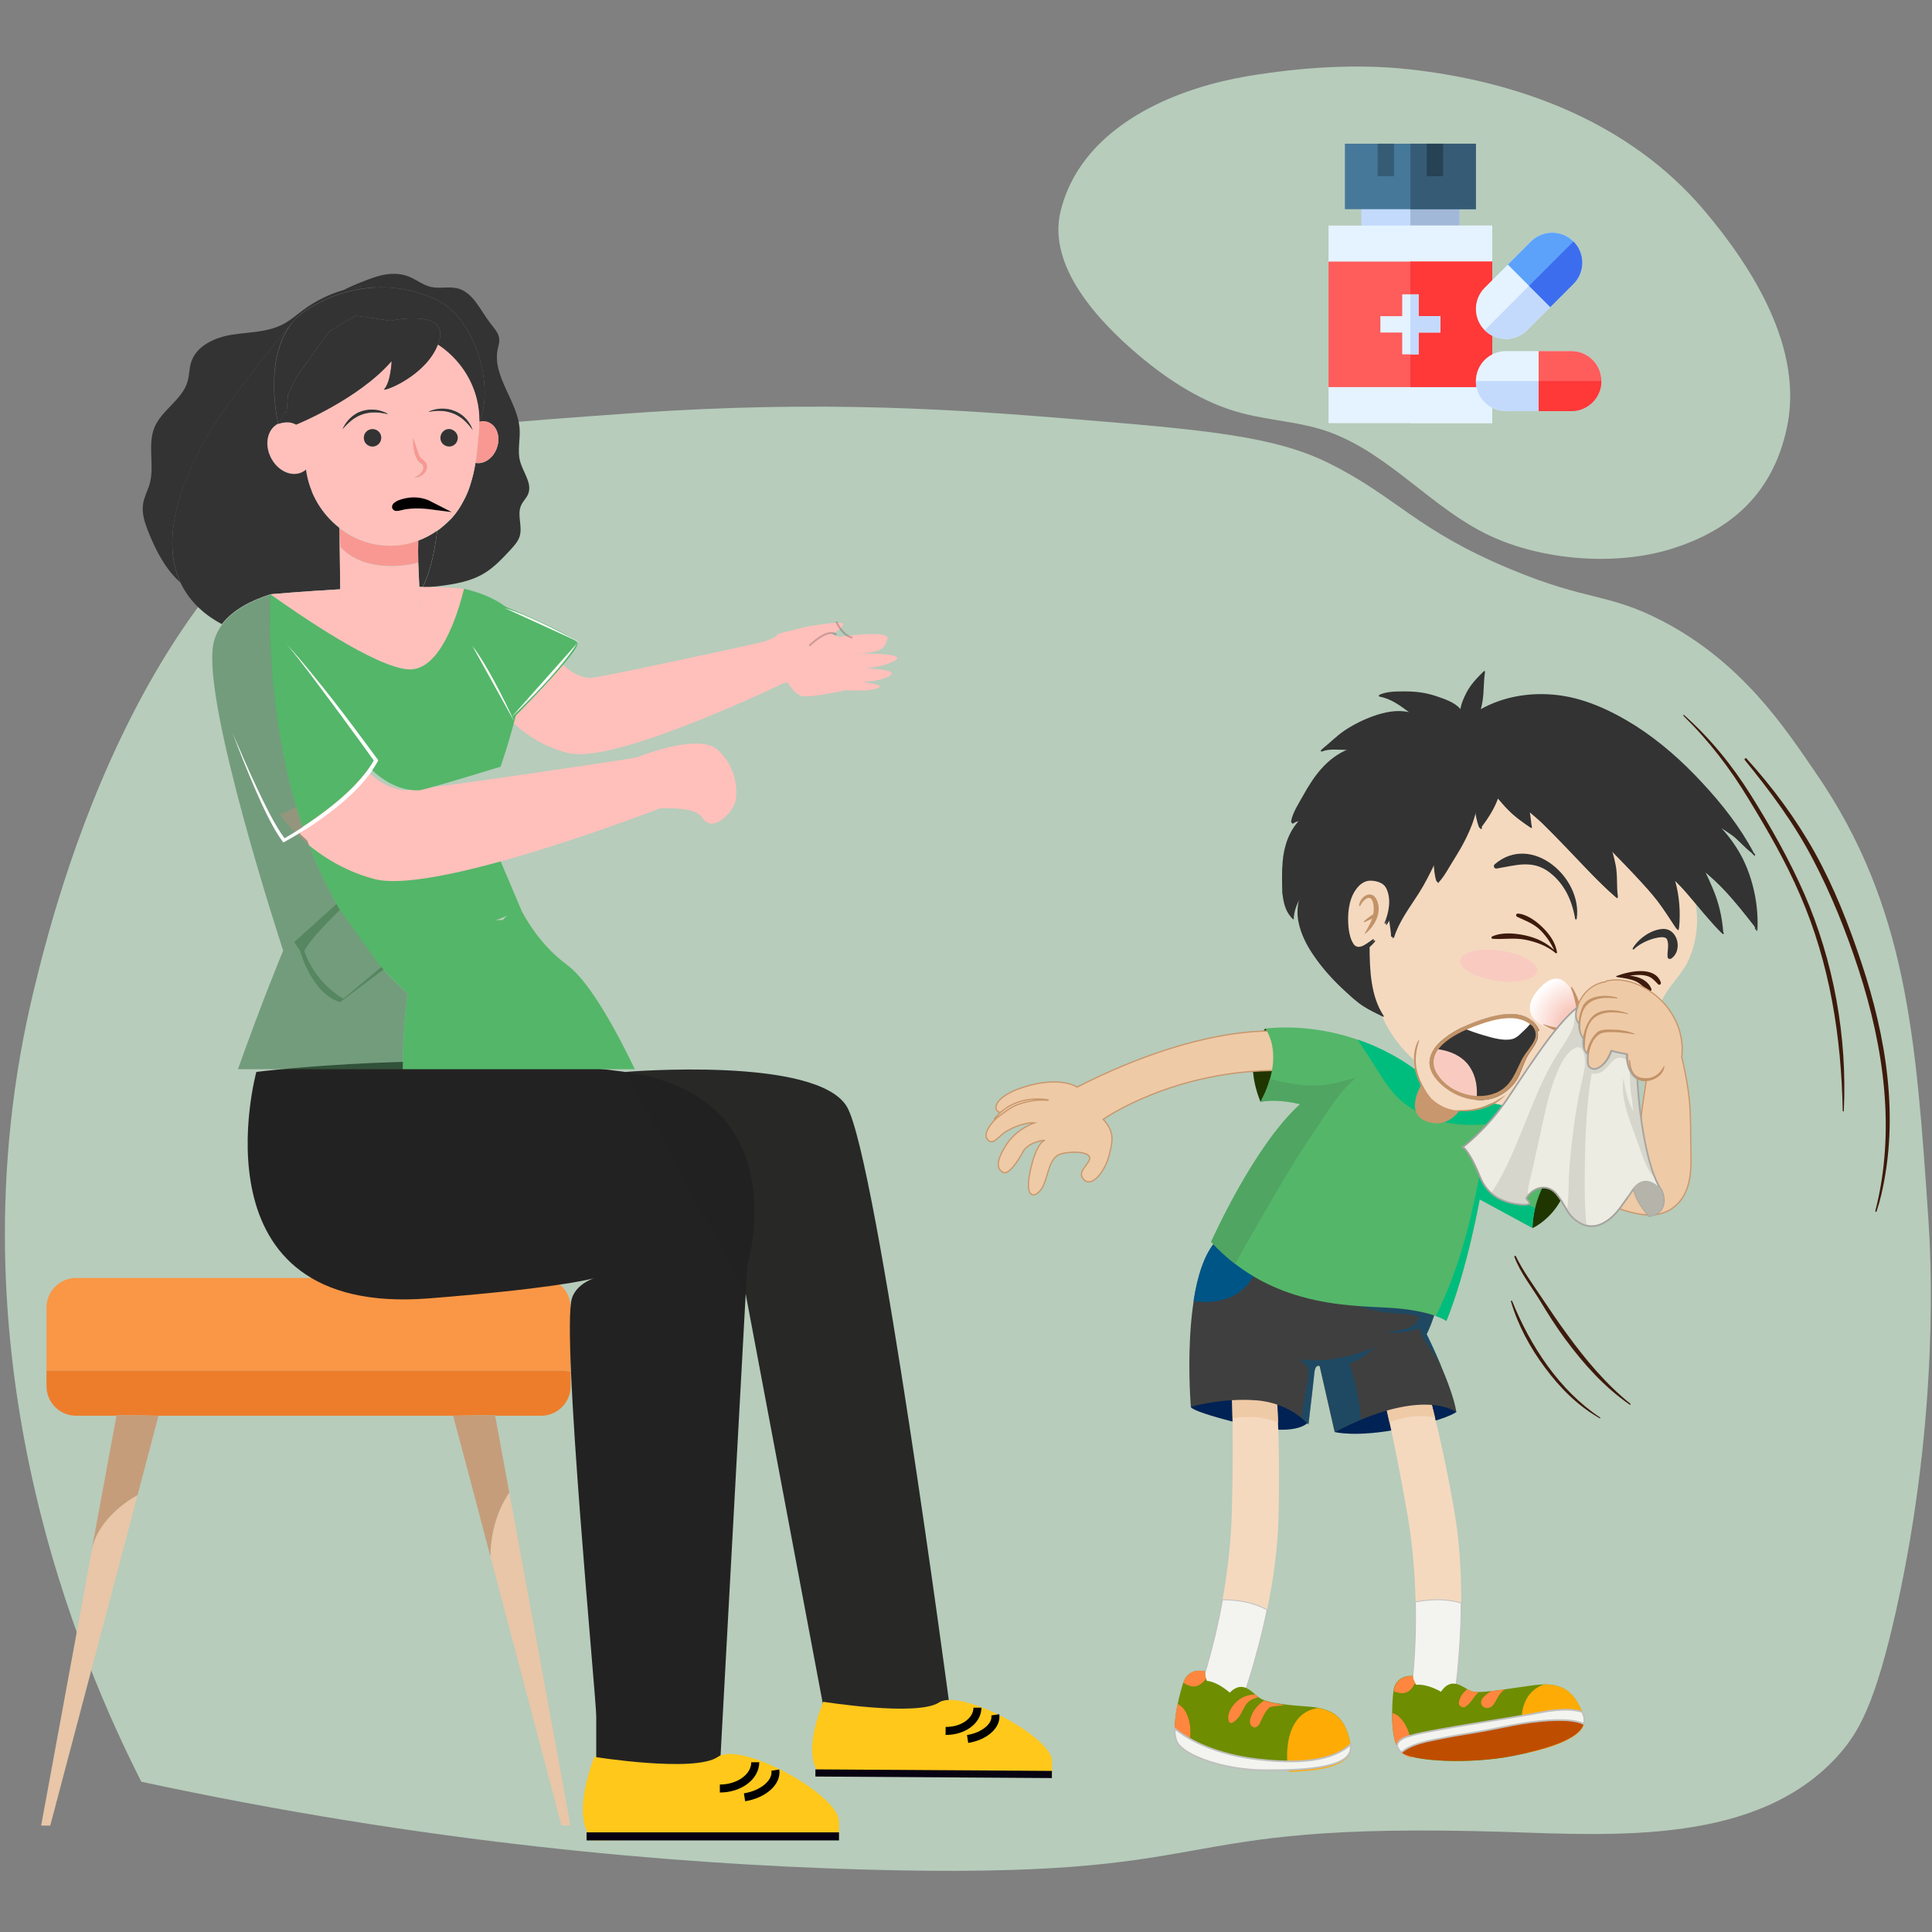 <svg width="242" height="242" viewBox="0 0 242 242" fill="none" xmlns="http://www.w3.org/2000/svg">
<rect x="0" y="0" width="242" height="242" fill="#808080" stroke="none"/>
<path opacity="0.71" d="M17.702 223.178C10.307 208.59 -6.879 169.557 4.28 123.846C6.767 113.65 18.329 66.326 51.761 54.898C56.13 53.397 63.772 52.859 79.098 51.761C103.276 50.036 120.686 51.38 133.996 52.456C150.981 53.845 159.608 54.607 166.487 58.035C174.957 62.248 177.355 66.348 189.119 71.255C198.911 75.356 201.375 74.236 208.165 77.754C218.226 82.975 223.559 91.153 227.435 96.8C238.885 113.426 240.006 129.963 241.552 152.818C241.821 156.762 243.031 176.929 237.519 201.667C234.919 213.296 232.858 216.881 230.483 219.615C220.422 231.155 202.294 229.9 188.222 229.452C143.609 228.085 155.776 235.591 107.556 234.157C84.207 233.463 53.419 230.863 17.702 223.178Z" fill="#CEEBD3"/>
<path d="M70.427 171.686C70.785 171.686 71.144 171.73 71.48 171.842V163.776C71.48 162.678 71.009 161.692 70.247 161.02C69.597 160.437 68.724 160.078 67.782 160.078H10.957H9.523C7.484 160.078 5.826 161.737 5.826 163.776V171.686H70.427Z" fill="#F99746"/>
<path d="M19.853 177.332H56.758L62.001 177.243L62.024 177.332H63.928H67.782C69.822 177.332 71.48 175.674 71.48 173.635V171.842C71.144 171.753 70.785 171.686 70.427 171.686H5.826V173.635C5.826 175.674 7.484 177.332 9.523 177.332H14.587L14.61 177.243L19.853 177.332Z" fill="#ED7D2B"/>
<path d="M17.231 187.281C17.074 187.348 12.302 189.835 11.495 194.227C11.495 194.272 11.473 194.295 11.473 194.339L5.154 228.667H6.296L17.231 187.281Z" fill="#E8C6A7"/>
<path d="M17.231 187.281L19.853 177.332L14.61 177.243L14.587 177.332L11.473 194.227C12.302 189.836 17.074 187.348 17.231 187.281Z" fill="#C69D7B"/>
<path d="M69.799 219.593L65.161 194.339C65.161 194.295 65.138 194.272 65.138 194.227L63.794 186.945C62.83 188.357 61.486 191.001 61.419 194.944L61.822 196.468L67.962 219.705L70.314 228.645H71.457L69.799 219.593Z" fill="#E8C6A7"/>
<path d="M59.402 187.281L61.419 194.944C61.486 191.001 62.83 188.357 63.794 186.945L63.166 183.539L62.024 177.332L62.001 177.243L56.758 177.332L59.402 187.281Z" fill="#C69D7B"/>
<path d="M182.419 176.862C182.419 176.862 181.231 177.87 175.495 178.968C169.759 180.088 167.182 179.371 167.182 179.371C167.182 179.371 169.064 174.957 173.523 174.442C177.982 173.926 181.993 175.696 182.419 176.862Z" fill="#002254"/>
<path d="M149.166 176.189C149.166 176.189 149.726 173.164 156.762 173.68C162.7 174.106 163.686 177.198 163.865 178.139C163.776 178.273 162.342 180.044 155.664 178.385C148.696 176.682 149.166 176.189 149.166 176.189Z" fill="#002254"/>
<path d="M159.653 171.798C159.653 171.798 160.437 178.453 160.146 190.082C159.854 201.711 155.44 213.363 155.44 213.363L150.376 211.279C150.376 211.279 153.961 201.375 154.297 189.455C154.611 178.049 154.185 171.954 154.185 171.954L159.653 171.798Z" fill="#F4D9BF"/>
<path d="M154.387 177.646C154.32 173.904 154.185 171.954 154.185 171.954L159.675 171.775C159.675 171.775 159.944 174.038 160.101 178.206C158.264 177.422 156.336 177.355 154.387 177.646Z" fill="#EFCAA6"/>
<path d="M158.712 201.644C157.322 208.366 155.44 213.363 155.44 213.363L150.376 211.279C150.376 211.279 151.967 206.865 153.132 200.389C155.082 200.389 156.986 200.703 158.712 201.644Z" fill="#F3F4EF" stroke="#BFBFBE" stroke-width="0.105" stroke-miterlimit="10"/>
<path d="M154.029 212.019C154.029 212.019 152.617 210.697 151.183 210.54C151.183 210.54 150.914 210.092 150.936 209.352C150.936 209.352 148.875 208.747 148.203 210.809C147.53 212.893 146.612 216.881 147.553 218.36C148.516 219.839 153.087 221.699 158.622 221.721C164.157 221.744 169.736 221.295 169.176 218.517C168.593 215.738 167.675 214.035 163.91 213.767C160.146 213.498 158.6 213.229 157.726 212.646C156.874 212.086 155.731 210.316 154.029 212.019Z" fill="#6E8D00"/>
<path d="M161.333 218.382C161.647 216.164 162.79 214.237 165.12 213.946C167.899 214.484 168.683 216.075 169.176 218.539C169.669 220.982 166.129 221.811 161.49 221.945C161.176 220.78 161.154 219.57 161.333 218.382Z" fill="#FFAB05"/>
<path d="M148.471 214.349C149.345 215.895 149.211 217.71 148.696 219.368C148.158 219.032 147.777 218.696 147.553 218.36C146.925 217.374 147.127 215.29 147.508 213.408C147.911 213.655 148.225 213.946 148.471 214.349Z" fill="#FF863E"/>
<path d="M158.958 213.923C158.398 214.484 158.151 215.133 157.815 215.828C157.569 216.344 157.076 216.612 156.695 216.097C156.292 215.582 156.941 214.416 157.233 214.036C157.546 213.632 157.927 213.296 158.331 213.005C158.712 213.162 160.101 213.475 160.885 213.565C160.527 213.699 159.249 213.655 158.958 213.923Z" fill="#FF863E"/>
<path d="M155.978 213.655C155.754 214.035 155.575 214.439 155.351 214.82C155.239 215.021 154.185 216.366 153.916 215.582C153.648 214.775 154.208 213.856 154.746 213.296C155.463 212.557 156.292 212.288 157.21 212.243C157.345 212.377 157.479 212.489 157.614 212.579C156.964 212.803 156.426 212.915 155.978 213.655Z" fill="#FF863E"/>
<path d="M151.071 210.293C150.555 210.898 149.973 211.414 149.121 211.19C148.785 211.1 148.494 210.966 148.225 210.786C148.897 208.747 150.936 209.352 150.936 209.352C150.936 209.778 151.004 210.092 151.071 210.293Z" fill="#FF863E"/>
<path d="M157.345 220.354C160.885 220.78 166.375 221.072 169.154 218.517V218.539C169.714 221.318 164.134 221.766 158.6 221.744C153.065 221.721 148.494 219.861 147.53 218.383C147.239 217.934 147.127 217.285 147.127 216.5C149.95 218.808 154.006 219.951 157.345 220.354Z" fill="#F3F4EF" stroke="#BFBFBE" stroke-width="0.21" stroke-miterlimit="10"/>
<path d="M178.049 171.372C178.049 171.372 180.156 177.736 182.15 189.186C184.144 200.636 182.15 212.938 182.15 212.938L176.772 211.907C176.772 211.907 178.318 201.487 176.301 189.746C174.352 178.497 172.739 172.627 172.739 172.627L178.049 171.372Z" fill="#F4D9BF"/>
<path d="M174.038 178.139C173.232 174.486 172.716 172.604 172.716 172.604L178.049 171.349C178.049 171.349 178.766 173.5 179.752 177.556C177.803 177.153 175.898 177.467 174.038 178.139Z" fill="#EFCAA6"/>
<path d="M183.024 200.793C183.001 207.649 182.127 212.915 182.127 212.915L176.75 211.884C176.75 211.884 177.444 207.246 177.287 200.658C179.237 200.3 181.141 200.233 183.024 200.793Z" fill="#F3F4EF" stroke="#BFBFBE" stroke-width="0.105" stroke-miterlimit="10"/>
<path d="M180.492 211.907C180.492 211.907 178.856 210.898 177.399 211.033C177.399 211.033 177.063 210.652 176.929 209.912C176.929 209.912 174.778 209.711 174.531 211.884C174.285 214.058 174.173 218.158 175.405 219.413C176.638 220.668 184.099 221.026 189.522 219.951C194.944 218.875 199.381 217.307 198.283 214.685C197.185 212.064 195.93 210.607 192.188 211.078C188.446 211.571 185.197 212.22 184.234 211.817C183.293 211.414 181.836 209.89 180.492 211.907Z" fill="#6E8D00"/>
<path d="M187.684 212.467C187.46 212.87 187.236 213.386 186.9 213.699C186.116 214.372 185.085 213.543 185.713 212.713C185.937 212.4 186.273 212.176 186.586 211.952C186.654 211.907 186.699 211.884 186.766 211.84C187.281 211.772 187.864 211.705 188.491 211.615C188.177 211.84 187.886 212.131 187.684 212.467Z" fill="#FF863E"/>
<path d="M184.637 212.601C184.435 212.893 184.211 213.206 183.965 213.453C183.786 213.61 183.584 213.811 183.36 213.879C182.822 213.767 182.643 213.498 182.777 213.072C182.934 212.4 183.337 211.952 183.808 211.571C183.965 211.66 184.122 211.75 184.279 211.817C184.48 211.907 184.816 211.952 185.242 211.952C184.996 212.131 184.816 212.355 184.637 212.601Z" fill="#FF863E"/>
<path d="M190.597 216.075C190.463 213.834 191.202 211.728 193.421 210.988C196.244 210.966 197.342 212.377 198.306 214.685C199.291 216.993 195.975 218.495 191.449 219.548C190.911 218.45 190.665 217.285 190.597 216.075Z" fill="#FFAB05"/>
<path d="M175.495 215.29C176.66 216.635 176.906 218.45 176.727 220.175C176.145 219.951 175.696 219.682 175.405 219.413C174.599 218.584 174.374 216.5 174.397 214.551C174.823 214.708 175.204 214.932 175.495 215.29Z" fill="#FF863E"/>
<path d="M177.265 210.809C176.884 211.504 176.414 212.131 175.54 212.086C175.204 212.064 174.89 211.974 174.576 211.862C174.845 209.733 176.951 209.935 176.951 209.935C177.019 210.316 177.153 210.607 177.265 210.809Z" fill="#FF863E"/>
<path d="M191.964 153.827C191.964 153.827 198.194 151.183 196.558 141.749C196.558 141.749 190.53 145.088 191.964 153.827Z" fill="#203600"/>
<path d="M158.51 128.82C158.51 128.82 155.418 131.845 157.883 138.007C157.883 138.007 160.728 136.752 160.684 133.033C160.616 129.336 158.51 128.82 158.51 128.82Z" fill="#203600"/>
<path d="M179.909 163.91C179.909 163.91 179.326 165.905 178.699 167.115C178.699 167.115 182.015 173.859 182.419 176.884C182.419 176.884 178.251 173.568 167.182 179.394L165.299 171.125C165.299 171.125 164.739 170.789 164.627 171.977C164.515 173.187 163.888 178.43 163.888 178.43C163.888 178.43 161.669 175.741 157.39 175.405C153.11 175.069 149.166 176.212 149.166 176.212C149.166 176.212 147.799 160.28 152.415 155.373L179.909 163.91Z" fill="#3F3F3F"/>
<path d="M156.919 159.967C156.18 161.266 154.97 162.252 153.536 162.7C152.236 163.104 150.847 163.193 149.502 162.969C149.973 159.877 150.847 156.986 152.393 155.351L157.905 157.054C157.681 158.084 157.412 159.093 156.919 159.967Z" fill="#005587"/>
<path opacity="0.5" d="M163.507 174.442C163.641 173.545 164.179 171.977 163.664 171.081C163.462 170.722 163.081 170.476 162.7 170.252C165.927 170.7 169.198 169.983 172.223 168.75C171.349 169.602 170.319 170.296 169.198 170.767C169.109 170.812 169.042 170.879 169.086 170.969C169.602 172.38 169.938 173.904 170.184 175.383C170.296 176.033 170.386 176.66 170.431 177.31C170.453 177.444 170.476 177.624 170.498 177.803C169.467 178.229 168.369 178.744 167.204 179.371L165.322 171.103C165.322 171.103 164.762 170.767 164.65 171.955C164.538 173.165 163.91 178.408 163.91 178.408C163.91 178.408 163.597 178.049 163.014 177.579C163.171 176.526 163.35 175.472 163.507 174.442Z" fill="#005587"/>
<path opacity="0.5" d="M180.536 171.125C180.268 170.632 179.976 170.139 179.663 169.669C179.035 168.683 178.139 167.697 177.87 166.532C177.848 166.442 177.736 166.375 177.668 166.42C176.436 166.846 175.069 167.047 173.769 166.89C175.204 166.532 177.175 166.644 177.713 165.098C177.736 165.008 177.668 164.919 177.601 164.896C176.75 164.605 175.876 164.56 174.957 164.515C173.837 164.47 172.784 164.291 171.686 164.022C169.915 163.597 168.19 163.036 166.509 162.364C163.709 161.266 161.109 159.832 159.249 157.502L179.909 163.933C179.909 163.933 179.326 165.927 178.699 167.137C178.721 167.114 179.618 168.929 180.536 171.125Z" fill="#005587"/>
<path d="M161.199 129.246C161.199 129.246 151.519 127.7 134.915 136.17C134.915 136.17 132.854 134.713 128.238 136.17C123.622 137.626 124.563 139.755 125.661 139.262C125.661 139.262 123.017 141.436 123.599 142.556C124.204 143.676 124.966 142.466 125.818 141.861C126.669 141.256 128.462 140.539 129.582 140.651C129.582 140.651 127.274 141.346 125.907 143.609C124.54 145.872 125.056 146.522 125.661 146.858C126.266 147.194 127.364 145.693 128.103 144.326C128.82 142.959 130.882 142.825 130.882 142.825C130.882 142.825 129.851 142.959 129.044 146.679C128.238 150.398 129.806 150.107 130.59 148.696C131.352 147.284 131.352 144.886 132.988 144.505C134.624 144.124 136.842 144.326 136.461 145.267C136.08 146.208 134.87 146.858 135.811 147.799C136.752 148.74 138.388 146.813 138.926 144.707C139.486 142.601 139.486 141.66 138.186 140.203C138.186 140.203 147.037 133.951 160.437 134.086L161.199 129.246Z" fill="#EFCAA6" stroke="#C9976D" stroke-width="0.158" stroke-miterlimit="10"/>
<path d="M124.563 140.136C126.221 138.097 128.731 137.357 131.263 137.761C131.307 137.761 131.307 137.828 131.263 137.828C130.03 137.694 128.753 137.918 127.588 138.321C126.423 138.724 125.616 139.531 124.608 140.181C124.585 140.226 124.54 140.181 124.563 140.136Z" fill="#EFCAA6" stroke="#C9976D" stroke-width="0.158" stroke-miterlimit="10"/>
<path d="M197.79 143.318C197.79 143.318 192.144 147.015 191.964 153.827L185.354 150.242C185.354 150.242 183.808 158.981 181.186 165.479C181.186 165.479 179.752 164.336 175.069 163.888C170.386 163.44 159.72 164.291 151.721 155.552C151.721 155.552 157.031 143.564 162.857 138.321C162.857 138.321 160.123 137.582 157.883 138.03C157.883 138.03 161.02 132.831 158.51 128.843C158.51 128.843 169.064 127.185 178.565 135.005C178.565 135.005 181.567 138.097 184.973 138.097C188.424 138.074 192.749 139.553 197.79 143.318Z" fill="#54B669"/>
<path d="M186.004 140.831C183.83 141.01 181.612 140.898 179.528 140.136C178.072 139.598 176.615 138.859 175.45 137.828C174.285 136.797 173.411 135.453 172.604 134.153C171.82 132.921 171.013 131.688 170.207 130.456C170.162 130.366 170.095 130.299 170.05 130.209C172.783 131.151 175.741 132.629 178.587 134.982C178.587 134.982 181.59 138.074 184.996 138.074C186.676 138.074 188.581 138.433 190.665 139.24C189.544 140.405 187.483 140.719 186.004 140.831Z" fill="#00BD7E"/>
<path d="M182.508 158.398C183.405 155.732 184.122 153.02 184.704 150.264C185.242 147.71 185.802 145.178 185.959 142.578C186.161 143.609 186.206 144.707 186.183 145.738C186.161 146.612 186.228 147.037 186.923 147.62C188.558 149.009 190.306 150.421 192.278 151.317C192.099 152.102 191.987 152.931 191.942 153.804L185.332 150.219C185.332 150.219 183.786 158.958 181.164 165.456C181.164 165.456 180.805 165.165 179.842 164.829C180.895 162.745 181.769 160.594 182.508 158.398Z" fill="#00BD7E"/>
<path d="M162.857 138.299C162.857 138.299 160.123 137.559 157.883 138.007C157.883 138.007 158.6 136.82 159.07 135.139C159.518 135.251 159.966 135.363 160.437 135.475C162.252 135.856 164.134 136.103 165.994 135.879C167.316 135.722 168.593 135.318 169.871 134.982C168.324 136.237 167.137 137.962 166.039 139.598C164.358 142.108 162.655 144.617 161.109 147.217C159.339 150.197 157.591 153.222 155.866 156.247C155.485 156.942 155.104 157.636 154.723 158.331C153.692 157.524 152.684 156.628 151.698 155.552C151.721 155.53 157.031 143.542 162.857 138.299Z" fill="#50A562"/>
<path d="M183.36 138.231C183.36 138.231 181.814 141.66 178.654 140.45C175.495 139.262 178.565 134.96 178.565 134.96L183.36 138.231Z" fill="#C9976D"/>
<path d="M166.353 116.586C166.935 118.827 168.145 120.597 169.602 122.367C170.61 123.577 171.641 124.787 172.582 126.042C172.604 126.131 172.649 126.199 172.671 126.288C173.613 128.708 175.091 130.994 177.063 132.719C177.265 135.184 178.587 137.626 180.85 138.657C182.844 139.553 185.04 139.083 186.945 138.119C188.827 138.59 190.866 138.747 192.771 138.702C194.877 138.657 197.073 138.478 199.112 137.94C200.86 137.492 202.563 136.752 203.907 135.52C205.364 134.198 206.193 132.495 206.664 130.613C207.156 128.641 207.425 126.535 208.456 124.742C209.375 123.129 210.831 121.852 211.548 120.171C216.164 109.371 204.176 99.13 195.953 96.285C193.466 95.411 190.015 94.895 187.393 94.582C179.999 93.708 173.366 98.234 169.019 104.553C166.666 107.959 165.277 112.485 166.353 116.586Z" fill="#F4D9BF"/>
<path d="M183.92 128.35C186.519 127.274 191.135 125.706 192.771 128.977C192.838 129.111 192.637 129.246 192.547 129.134C192.524 129.111 192.502 129.089 192.502 129.067C192.569 129.223 192.614 129.38 192.637 129.537C192.749 130.411 191.897 131.375 191.471 132.047C190.911 132.943 190.665 133.929 190.194 134.87C189.791 135.677 189.141 136.349 188.424 136.864C185.713 138.814 181.635 137.469 179.775 134.982C177.422 131.868 181.478 129.358 183.92 128.35Z" fill="#333333"/>
<path d="M191.001 128.977C190.553 129.38 190.06 129.985 189.455 130.142C188.357 130.433 186.9 129.985 185.825 129.672C184.906 129.403 183.987 129.089 183.113 128.708C183.405 128.574 183.674 128.439 183.92 128.35C186.161 127.408 189.903 126.131 191.942 127.901C191.673 128.282 191.359 128.641 191.001 128.977Z" fill="white"/>
<path d="M180.828 131.554C182.083 131.845 183.315 132.473 184.054 133.571C184.951 134.893 185.085 136.304 184.951 137.806C182.934 137.671 180.917 136.551 179.752 135.005C178.744 133.66 178.923 132.428 179.663 131.375C180.044 131.397 180.447 131.464 180.828 131.554Z" fill="#F9CBC0"/>
<path d="M160.773 111.992C160.908 113.068 161.109 114.211 161.871 115.017C161.871 115.017 161.871 115.017 161.871 115.04C161.871 115.084 161.916 115.084 161.938 115.107L161.961 115.129C162.028 115.197 162.118 115.107 162.073 115.04C162.073 115.017 162.05 115.017 162.05 114.995C162.14 113.874 162.543 113.001 163.059 112.172C162.723 113.269 162.588 114.412 162.79 115.577C163.104 117.213 163.91 118.737 164.874 120.081C165.927 121.538 167.137 122.882 168.459 124.115C169.198 124.787 169.96 125.526 170.812 126.064C171.551 126.535 172.335 126.916 173.12 127.297C173.142 127.297 173.142 127.297 173.164 127.297C173.187 127.319 173.187 127.319 173.209 127.341C173.276 127.409 173.389 127.319 173.321 127.252C171.686 124.787 171.574 121.515 171.551 118.647C171.798 118.423 172.022 118.177 172.223 117.953C172.313 117.863 172.201 117.751 172.111 117.818C171.125 118.49 170.095 119.499 169.355 117.908C169.086 117.348 168.974 116.72 168.907 116.093C168.773 114.591 168.907 112.754 169.803 111.477C170.229 110.849 170.879 110.289 171.686 110.312C172.537 110.334 173.389 110.625 173.792 111.41C174.464 112.754 174.106 114.412 173.59 115.757C173.568 115.824 173.657 115.891 173.702 115.824C173.859 115.6 174.016 115.353 174.15 115.084C174.173 115.869 174.374 116.72 174.397 117.437C174.397 117.504 174.486 117.527 174.531 117.46C174.576 117.46 174.599 117.46 174.621 117.415C175.248 115.421 176.548 113.718 177.668 111.97C178.453 110.737 179.102 109.46 179.73 108.138C179.775 108.967 179.819 109.796 180.088 110.558C180.111 110.625 180.223 110.603 180.223 110.536C180.223 110.513 180.223 110.513 180.223 110.513C180.962 109.707 181.478 108.676 182.06 107.757C182.643 106.816 183.203 105.897 183.674 104.912C184.211 103.814 184.659 102.693 184.906 101.528C184.996 102.335 185.152 103.097 185.421 103.791C185.466 103.903 185.645 103.836 185.623 103.724C185.623 103.679 185.601 103.612 185.601 103.567C186.34 102.581 187.191 101.304 187.64 100.004C188.088 100.542 188.536 101.057 189.006 101.528C189.836 102.379 190.777 103.029 191.763 103.701C191.852 103.746 191.942 103.657 191.875 103.567C191.875 103.567 191.875 103.567 191.875 103.545C191.763 102.984 191.74 102.357 191.628 101.752C192.188 102.223 192.749 102.693 193.286 103.209C194.295 104.194 195.281 105.203 196.266 106.234C198.306 108.34 200.277 110.558 202.518 112.485C202.585 112.552 202.675 112.44 202.63 112.373C202.653 112.351 202.675 112.328 202.653 112.284C202.473 111.006 202.63 109.684 202.384 108.407C202.272 107.824 202.137 107.242 201.958 106.682C202.003 106.727 202.07 106.794 202.115 106.839C203.101 107.824 204.042 108.833 205.005 109.841C205.969 110.849 206.91 111.88 207.761 113.001C208.613 114.099 209.33 115.286 210.114 116.451C210.181 116.563 210.338 116.451 210.294 116.339C210.294 116.317 210.271 116.294 210.271 116.272C210.294 116.272 210.316 116.25 210.316 116.227C210.518 114.323 210.361 112.239 209.823 110.312C210.383 110.872 210.921 111.432 211.436 112.037C212.87 113.695 214.215 115.421 215.761 116.967C215.851 117.056 215.985 116.944 215.918 116.855C215.895 116.832 215.873 116.787 215.851 116.765C215.716 114.883 215.29 113.045 214.551 111.32C214.282 110.67 213.968 109.953 213.632 109.281C213.677 109.326 213.722 109.348 213.744 109.371C214.551 110.065 215.313 110.782 216.052 111.544C217.441 113.023 218.696 114.614 219.951 116.227C219.974 116.339 219.974 116.429 219.996 116.541C220.018 116.608 220.13 116.608 220.13 116.541C220.287 113.718 219.727 110.715 218.562 108.116C217.867 106.57 216.836 105.046 215.604 103.724C216.03 103.993 216.433 104.262 216.859 104.553C217.867 105.248 218.584 106.234 219.57 106.951C219.615 107.018 219.682 107.107 219.727 107.175C219.772 107.242 219.861 107.175 219.839 107.107C219.839 107.085 219.817 107.085 219.817 107.063C219.839 107.04 219.861 106.995 219.817 106.973C219.772 106.951 219.749 106.906 219.705 106.883C218.002 103.634 215.671 100.677 213.184 98.01C210.697 95.321 207.918 92.856 204.826 90.885C201.711 88.935 198.261 87.322 194.541 87.008C191.382 86.739 188.245 87.299 185.489 88.823C185.601 88.442 185.668 88.061 185.713 87.747C185.892 86.582 185.825 85.395 186.004 84.207V84.185C186.049 84.117 185.959 84.005 185.869 84.073C185.04 84.879 184.211 85.731 183.674 86.784C183.382 87.367 183.024 88.106 182.934 88.823C182.217 87.949 180.85 87.523 179.864 87.187C178.609 86.761 177.332 86.605 176.01 86.605C174.935 86.605 173.769 86.582 172.784 87.03C172.739 87.053 172.716 87.098 172.716 87.165C172.716 87.21 172.739 87.254 172.784 87.254C174.173 87.501 175.36 88.352 176.481 89.204C175.047 88.868 173.456 89.181 172.022 89.697C170.767 90.145 169.557 90.75 168.436 91.49C167.406 92.184 166.577 93.058 165.613 93.82C165.591 93.842 165.568 93.887 165.568 93.909C165.546 93.932 165.501 93.954 165.479 93.977C165.389 94.044 165.479 94.178 165.591 94.133C166.509 93.753 167.652 93.932 168.638 93.932C168.795 93.932 168.952 93.932 169.109 93.932C167.742 94.425 166.532 95.366 165.568 96.464C164.672 97.472 163.955 98.615 163.305 99.803C162.723 100.811 162.006 101.864 161.804 103.052C161.804 103.097 161.826 103.119 161.871 103.141C161.894 103.164 161.916 103.186 161.961 103.164C162.095 103.074 162.23 103.007 162.364 102.94C162.543 102.917 162.723 102.85 162.924 102.805C161.58 104.15 160.908 106.099 160.751 108.071C160.549 109.281 160.594 110.648 160.773 111.992Z" fill="#333333"/>
<path d="M160.661 107.936C160.818 105.987 161.49 104.015 162.835 102.671C162.655 102.738 162.476 102.783 162.274 102.805C162.118 102.872 161.983 102.94 161.871 103.029C161.849 103.052 161.804 103.029 161.781 103.007C161.737 103.007 161.714 102.962 161.714 102.917C161.916 101.752 162.655 100.699 163.216 99.668C163.865 98.503 164.582 97.338 165.479 96.329C166.442 95.231 167.675 94.29 169.019 93.797C168.862 93.797 168.705 93.797 168.549 93.797C167.563 93.797 166.42 93.596 165.501 93.999C165.479 94.022 165.434 93.999 165.411 93.999C168.28 92.722 171.439 92.072 174.554 92.632C173.456 92.879 172.268 92.901 171.26 93.394C170.117 93.932 169.041 94.626 168.1 95.456C166.554 96.822 164.806 98.481 164.515 100.632C164.493 100.789 164.717 100.856 164.806 100.744C166.465 98.951 168.481 97.472 170.744 96.531C168.817 99.444 166.442 102.245 166.397 105.92C166.397 106.032 166.509 106.121 166.599 106.077C167.518 105.696 168.28 105.068 169.019 104.419C169.826 103.701 170.655 103.029 171.484 102.357C172.985 101.147 174.33 99.803 175.293 98.144C175.338 101.057 175.181 103.993 175.629 106.883C175.652 107.04 175.876 107.04 175.943 106.928C177.825 103.948 179.304 100.632 179.64 97.091C180.066 99.646 180.29 102.223 180.581 104.777C180.604 104.934 180.805 105.024 180.895 104.867C183.136 100.99 183.718 96.755 183.405 92.363C184.279 94.492 184.906 96.71 185.287 98.996C185.309 99.175 185.578 99.153 185.623 98.996C185.937 97.427 186.161 95.837 186.318 94.246C187.102 96.643 187.886 99.22 189.858 100.878C189.992 100.99 190.172 100.878 190.149 100.721C189.88 98.884 189.163 97.136 189.051 95.299C190.53 97.607 191.875 100.049 193.667 102.133C195.818 104.62 198.373 106.794 200.905 108.922C201.039 109.034 201.219 108.922 201.196 108.766C200.726 106.166 199.74 103.724 199.067 101.192C201.734 105.606 205.633 109.124 209.285 112.709C209.397 112.799 209.599 112.732 209.577 112.597C209.397 109.819 208.165 107.511 206.843 105.158C209.375 107.331 211.1 110.312 213.789 112.306C213.924 112.396 214.058 112.239 214.036 112.104C213.319 108.945 211.481 106.458 209.644 103.903C212.893 105.696 215.447 108.362 218.114 110.894C218.248 111.006 218.45 110.894 218.405 110.737C217.307 106.883 215.313 103.5 212.646 100.564C215.29 102.357 217.576 104.553 219.682 106.951C219.705 107.018 219.615 107.085 219.57 107.018C219.503 106.951 219.458 106.861 219.413 106.794C218.427 106.099 217.71 105.091 216.702 104.396C216.276 104.105 215.873 103.836 215.447 103.567C216.68 104.889 217.71 106.413 218.405 107.959C219.57 110.558 220.13 113.538 219.974 116.384C219.974 116.451 219.862 116.451 219.839 116.384C219.839 116.272 219.817 116.182 219.794 116.07C218.539 114.457 217.285 112.866 215.895 111.387C215.178 110.625 214.394 109.886 213.587 109.214C213.543 109.191 213.498 109.146 213.475 109.124C213.812 109.819 214.125 110.513 214.394 111.163C215.134 112.911 215.559 114.726 215.694 116.608C215.716 116.631 215.739 116.675 215.761 116.698C215.828 116.787 215.694 116.899 215.604 116.81C214.058 115.264 212.714 113.538 211.279 111.88C210.764 111.275 210.226 110.715 209.666 110.155C210.204 112.082 210.361 114.166 210.159 116.07C210.159 116.093 210.137 116.115 210.114 116.115C210.114 116.138 210.137 116.16 210.137 116.182C210.182 116.294 210.025 116.406 209.957 116.294C209.173 115.129 208.456 113.964 207.605 112.844C206.753 111.746 205.79 110.715 204.849 109.684C203.885 108.676 202.944 107.668 201.958 106.682C201.913 106.637 201.846 106.57 201.801 106.525C201.98 107.085 202.115 107.69 202.227 108.25C202.473 109.527 202.294 110.849 202.496 112.127C202.496 112.171 202.496 112.194 202.473 112.216C202.518 112.284 202.429 112.396 202.361 112.328C200.143 110.401 198.149 108.205 196.11 106.077C195.124 105.068 194.138 104.038 193.129 103.052C192.592 102.536 192.032 102.066 191.471 101.595C191.583 102.2 191.606 102.828 191.718 103.388C191.718 103.388 191.718 103.388 191.718 103.41C191.785 103.477 191.673 103.589 191.606 103.545C190.642 102.895 189.679 102.223 188.85 101.371C188.379 100.901 187.931 100.363 187.483 99.847C187.057 101.147 186.206 102.424 185.444 103.41C185.444 103.455 185.466 103.522 185.466 103.567C185.489 103.679 185.309 103.746 185.264 103.634C184.996 102.94 184.839 102.155 184.749 101.371C184.503 102.536 184.054 103.657 183.517 104.755C183.046 105.741 182.464 106.682 181.903 107.6C181.343 108.519 180.828 109.55 180.066 110.356V110.379C180.066 110.446 179.954 110.469 179.931 110.401C179.663 109.617 179.618 108.788 179.573 107.981C178.946 109.281 178.296 110.558 177.511 111.813C176.391 113.561 175.114 115.264 174.464 117.258C174.442 117.303 174.419 117.325 174.374 117.303C174.352 117.37 174.262 117.348 174.24 117.28C174.24 116.563 174.016 115.712 173.994 114.928C173.859 115.196 173.725 115.443 173.545 115.667C173.501 115.734 173.389 115.689 173.433 115.6C173.971 114.255 174.307 112.62 173.635 111.253C173.232 110.446 172.38 110.177 171.529 110.155C170.722 110.132 170.072 110.67 169.646 111.32C168.75 112.597 168.638 114.435 168.75 115.936C168.795 116.563 168.929 117.191 169.198 117.751C169.938 119.342 170.969 118.333 171.954 117.661C172.044 117.594 172.156 117.706 172.066 117.796C171.865 118.02 171.641 118.266 171.394 118.49C171.394 121.358 171.529 124.63 173.164 127.095C173.209 127.184 173.12 127.274 173.052 127.184C173.03 127.162 173.03 127.162 173.008 127.14C172.985 127.14 172.985 127.14 172.963 127.14C172.179 126.759 171.394 126.378 170.655 125.907C169.803 125.369 169.041 124.63 168.302 123.958C166.98 122.748 165.748 121.403 164.717 119.924C163.753 118.58 162.947 117.056 162.633 115.421C162.409 114.278 162.543 113.113 162.902 112.015C162.386 112.844 161.983 113.718 161.894 114.838C161.894 114.86 161.916 114.86 161.916 114.883C161.961 114.95 161.871 115.017 161.804 114.972L161.781 114.95C161.759 114.95 161.714 114.928 161.714 114.883C161.714 114.883 161.714 114.883 161.714 114.86C160.952 114.054 160.751 112.889 160.616 111.835C160.594 110.648 160.549 109.281 160.661 107.936Z" fill="#333333"/>
<path d="M179.752 134.982C181.634 137.469 185.713 138.814 188.401 136.864C189.119 136.349 189.768 135.654 190.172 134.87C190.642 133.952 190.889 132.943 191.449 132.047C191.875 131.375 192.726 130.411 192.614 129.537C192.592 129.358 192.547 129.201 192.48 129.067C192.502 129.089 192.524 129.112 192.524 129.134C192.614 129.246 192.838 129.134 192.749 128.977C191.113 125.683 186.497 127.274 183.898 128.35C181.478 129.358 177.422 131.868 179.752 134.982ZM184.547 128.619C185.802 128.148 187.124 127.677 188.469 127.565C189.88 127.431 190.978 127.677 191.942 128.507C192.054 128.663 192.166 128.82 192.233 128.977C192.547 129.717 192.256 130.322 191.83 130.949C191.404 131.576 190.889 132.159 190.553 132.854C189.836 134.31 189.32 135.856 187.796 136.685C185.332 138.03 181.702 137.021 180.133 134.691C178.049 131.644 182.217 129.492 184.547 128.619Z" fill="#C39368"/>
<path d="M182.71 139.06C183.875 139.06 184.816 138.948 185.914 138.59C186.811 138.298 187.64 137.761 188.648 137.133C188.67 137.111 188.334 137.38 188.312 137.425C186.811 138.881 184.279 139.441 182.284 139.105C182.217 139.083 182.643 139.06 182.71 139.06Z" fill="#C39368"/>
<path d="M177.534 130.545C177.556 130.478 177.825 130.165 177.803 130.232C177.041 132.517 177.131 134.31 178.699 136.82C178.744 136.909 179.304 137.626 179.237 137.559C177.399 135.923 176.526 132.764 177.534 130.545Z" fill="#C39368"/>
<path d="M197.611 129.044C197.611 129.044 198.283 128.305 197.32 125.28C196.356 122.255 194.922 122.367 194.003 122.837C193.085 123.286 189.432 126.669 193.555 128.663C195.437 129.56 196.894 129.627 197.611 129.044Z" fill="url(#paint0_radial)"/>
<path d="M193.354 128.305C194.093 128.551 194.855 128.708 195.617 128.865C196.132 128.977 196.782 129.067 197.252 128.731C197.857 128.305 197.589 127.162 197.499 126.58C197.364 125.594 197.14 124.675 196.782 123.734C196.759 123.667 196.871 123.577 196.916 123.644C197.521 124.608 197.902 125.638 198.081 126.759C198.194 127.409 198.306 128.372 197.79 128.91C196.692 130.053 194.384 129.022 193.309 128.35C193.264 128.35 193.309 128.282 193.354 128.305Z" fill="#C39368"/>
<path d="M186.9 117.303C188.155 116.72 189.858 116.899 191.158 117.191C192.502 117.504 193.69 118.065 194.676 119.006C194.25 118.109 193.712 117.303 193.017 116.586C192.144 115.689 191.113 115.353 190.037 114.838C189.836 114.748 189.88 114.412 190.127 114.435C191.225 114.502 192.412 115.376 193.174 116.115C194.071 116.989 194.832 118.02 195.034 119.297C195.034 119.364 194.989 119.409 194.944 119.409C194.944 119.409 194.944 119.409 194.922 119.409C194.877 119.409 194.855 119.387 194.832 119.364C193.757 118.468 192.412 117.975 191.046 117.706C189.679 117.437 188.334 117.684 186.967 117.594C186.811 117.572 186.766 117.37 186.9 117.303Z" fill="#3D1A0B"/>
<path d="M202.473 122.255C203.997 121.672 207.269 120.933 208.03 123.039C208.098 123.218 207.896 123.465 207.717 123.308C207.358 122.972 207.089 122.591 206.619 122.367C206.193 122.165 205.7 122.12 205.252 122.12C204.871 122.12 204.512 122.165 204.131 122.21C205.274 122.322 206.395 122.77 206.843 123.846C206.932 124.047 206.686 124.249 206.507 124.115C205.902 123.711 205.498 123.174 204.804 122.882C204.109 122.591 203.325 122.501 202.563 122.389C202.541 122.389 202.518 122.367 202.518 122.367C202.496 122.367 202.496 122.367 202.473 122.367C202.451 122.367 202.429 122.277 202.473 122.255Z" fill="#3D1A0B"/>
<path d="M187.236 108.25C191.83 104.307 198.238 109.931 197.499 115.084C197.476 115.197 197.32 115.197 197.297 115.084C196.916 112.777 195.953 110.693 194.071 109.259C191.942 107.645 189.813 108.407 187.483 108.788C187.169 108.855 186.99 108.452 187.236 108.25Z" fill="#333333"/>
<path d="M204.512 118.782C205.252 117.549 206.776 116.474 208.21 116.362C210.137 116.205 210.831 119.028 209.352 120.059C209.196 120.171 208.904 120.126 208.882 119.88C208.815 119.14 209.106 118.378 208.815 117.684C208.613 117.236 207.829 117.415 207.47 117.482C206.507 117.684 205.341 118.222 204.647 118.916C204.58 119.006 204.468 118.871 204.512 118.782Z" fill="#333333"/>
<path d="M172.447 112.709C173.164 114.255 172.223 115.981 171.036 116.944C170.991 116.989 170.946 116.922 170.969 116.877C171.282 116.294 171.641 115.712 171.865 115.084C171.842 115.084 171.82 115.107 171.798 115.107C171.529 115.241 171.215 115.353 170.946 115.51C170.879 115.555 170.789 115.443 170.856 115.376C171.103 115.174 171.327 114.972 171.596 114.793C171.708 114.704 171.865 114.591 171.999 114.547C172.044 114.39 172.066 114.211 172.066 114.031C172.089 113.65 172.044 113.269 171.932 112.911C171.596 111.903 170.632 112.866 170.386 113.449C170.341 113.516 170.229 113.516 170.229 113.426C170.364 112.261 171.82 111.365 172.447 112.709Z" fill="#C39368"/>
<path d="M192.569 121.627C192.457 122.681 190.194 123.241 187.528 122.86C184.861 122.501 182.777 121.359 182.889 120.305C183.001 119.252 185.242 118.692 187.931 119.051C190.597 119.454 192.681 120.597 192.569 121.627Z" fill="#F9CBC0"/>
<path d="M188.939 144.371C188.939 144.438 188.939 144.505 189.007 144.55C190.62 145.76 192.614 146.679 194.407 147.62C196.177 148.539 197.969 149.413 199.807 150.174C202.653 151.362 206.955 153.468 209.778 151.116C212.243 149.054 211.795 145.514 211.772 142.646C211.772 140.562 211.75 138.478 211.436 136.416C211.235 135.072 210.966 133.727 210.652 132.383C210.943 129.985 210.114 127.588 208.501 125.75C206.776 123.801 203.952 122.3 201.286 122.86C201.219 122.882 201.174 122.905 201.151 122.972C200.009 123.106 198.955 123.778 198.283 124.72C197.566 125.728 196.872 127.498 197.835 128.529C197.835 128.618 197.857 128.708 197.857 128.798C197.925 129.223 198.014 129.896 198.35 130.254C198.328 130.456 198.328 130.68 198.35 130.859C198.395 131.263 198.507 131.868 198.843 132.114C198.731 132.741 198.776 133.324 199.179 133.727C199.605 134.153 200.345 133.75 200.681 133.436C201.196 132.921 201.555 132.293 201.801 131.621C202.025 131.688 202.272 131.756 202.496 131.8C202.944 131.89 203.392 132.047 203.863 132.069C203.818 133.1 204.019 134.288 204.692 134.848C205.095 135.184 205.678 135.43 206.215 135.318C206.148 135.766 206.081 136.215 206.014 136.685C205.857 137.783 205.655 138.881 205.566 139.979C205.476 141.077 205.409 142.175 205.341 143.273C205.319 143.497 205.319 143.743 205.297 143.99C203.034 143.811 200.86 143.116 198.686 142.466C197.387 142.063 196.11 141.66 194.832 141.167C193.667 140.718 192.524 140.113 191.337 139.733C191.27 139.71 191.225 139.733 191.18 139.755C190.104 139.688 189.32 140.606 188.962 141.57C188.76 142.175 188.222 143.766 188.939 144.371Z" fill="#EFCAA6" stroke="#C9976D" stroke-width="0.158" stroke-miterlimit="10"/>
<path d="M204.176 132.809C204.266 133.458 204.311 134.131 204.826 134.624C205.162 134.937 205.655 135.049 206.103 135.049C207.156 135.094 207.986 134.444 208.411 133.526C208.434 133.503 208.479 133.503 208.479 133.548C208.434 134.601 207.246 135.363 206.26 135.408C204.669 135.453 204.087 134.243 204.042 132.831C204.042 132.741 204.154 132.741 204.176 132.809Z" fill="#C39368"/>
<path d="M200.031 129.336C200.457 128.932 201.196 128.955 201.734 128.955C202.742 128.955 203.818 129.089 204.759 129.492C204.804 129.515 204.781 129.56 204.737 129.56C203.459 129.38 202.272 129.179 200.95 129.336C199.404 129.537 198.843 131.935 198.978 133.19C198.978 133.257 198.888 133.302 198.866 133.234C198.418 131.957 199.067 130.209 200.031 129.336Z" fill="#C39368"/>
<path d="M199.336 127.453C200.389 126.198 202.608 126.423 203.952 126.96C203.997 126.983 203.975 127.028 203.93 127.028C202.451 126.736 200.524 126.535 199.426 127.767C198.574 128.753 198.485 130.389 198.53 131.599C198.53 131.643 198.462 131.643 198.44 131.621C197.947 130.389 198.507 128.439 199.336 127.453Z" fill="#C39368"/>
<path d="M198.283 125.974C199 124.608 201.308 124.54 202.563 124.966C202.63 124.989 202.608 125.078 202.541 125.078C201.174 124.899 199.448 124.899 198.552 126.154C197.925 127.028 197.79 128.865 198.037 129.873C198.059 129.941 197.947 129.963 197.925 129.918C197.544 128.708 197.723 127.095 198.283 125.974Z" fill="#C39368"/>
<path d="M188.76 137.716C190.956 134.489 194.765 128.35 197.566 126.198C197.32 126.916 197.275 127.655 197.79 128.238C197.745 128.887 197.947 129.56 198.328 130.097C198.238 130.837 198.328 131.621 198.888 132.047C198.843 132.473 198.843 132.898 198.911 133.324C198.978 133.75 199.493 133.974 199.874 133.884C200.86 133.615 201.51 132.629 201.868 131.621C202.473 131.8 203.101 131.935 203.728 132.024C203.773 133.257 204.109 134.556 205.073 135.139C205.341 139.912 206.327 146.589 208.142 149.121C208.142 149.121 209.352 151.81 206.596 152.326C206.596 152.326 205.005 150.735 204.647 148.897C204.647 148.897 203.907 149.928 203.101 151.071C202.294 152.213 199.762 155.261 196.871 152.393C196.177 151.698 195.617 150.107 194.653 149.256C193.69 148.404 192.121 148.628 191.18 150.062C191.068 150.242 192.547 151.093 190.373 150.869C188.2 150.645 186.318 149.726 185.399 147.441C184.48 145.155 183.629 143.9 183.225 143.676C183.293 143.654 186.183 141.48 188.76 137.716Z" fill="#EDECE2" stroke="#A3A29F" stroke-width="0.21" stroke-miterlimit="10"/>
<path d="M204.938 148.404C205.991 147.486 207.044 147.978 207.896 148.74C207.986 148.875 208.053 149.009 208.142 149.144C208.142 149.144 209.352 151.833 206.596 152.348C206.596 152.348 205.005 150.757 204.647 148.92C204.647 148.92 204.244 149.48 203.728 150.219C204.087 149.525 204.4 148.875 204.938 148.404Z" fill="#B5B4AA"/>
<path opacity="0.4" d="M204.557 139.083C204.49 138.388 204.423 137.649 204.288 136.932C204.221 136.237 204.176 135.542 204.154 134.87C204.154 134.624 204.154 134.332 204.131 134.019C204.333 134.489 204.647 134.893 205.073 135.139C205.297 139.128 206.014 144.461 207.313 147.575C206.574 146.925 206.148 145.85 205.812 144.998C205.454 144.08 205.162 143.161 204.826 142.242C204.019 140.046 202.944 137.425 203.37 135.027C203.661 137.604 204.58 139.284 204.557 139.083Z" fill="#B5B4AA"/>
<path opacity="0.4" d="M191.449 139.621C192.502 137.066 193.555 134.422 195.056 132.092C195.729 131.038 196.468 130.008 196.961 128.865C197.32 128.036 197.14 127.095 197.521 126.288C197.544 126.266 197.566 126.266 197.589 126.243C197.342 126.96 197.297 127.7 197.813 128.282C197.768 128.932 197.969 129.604 198.35 130.142C198.261 130.882 198.35 131.666 198.911 132.092C198.866 132.517 198.866 132.943 198.933 133.369C199 133.795 199.516 134.019 199.896 133.929C200.882 133.66 201.532 132.674 201.891 131.666C202.496 131.845 203.123 131.98 203.751 132.069C203.773 132.383 203.773 132.674 203.84 132.966C203.773 132.853 203.683 132.764 203.594 132.697C202.989 132.248 202.316 132.54 201.846 133.055C201.106 133.862 200.748 134.579 199.493 134.489C199.426 134.489 199.336 134.534 199.336 134.624C198.686 138.657 198.552 142.668 198.507 146.746C198.485 149.009 198.485 151.295 198.731 153.536C198.149 153.379 197.544 153.043 196.939 152.415C196.737 152.213 196.535 151.9 196.311 151.564C196.535 149.726 196.446 147.866 196.603 146.029C196.804 143.676 197.073 141.301 197.454 138.971C197.633 137.873 197.835 136.752 198.104 135.654C198.283 134.848 198.507 134.019 198.53 133.19C198.552 132.585 198.395 130.747 197.32 131.263C196.199 131.778 195.482 133.279 195.034 134.355C194.227 136.237 193.779 138.209 193.331 140.203C192.861 142.421 192.368 144.617 191.875 146.813C191.673 147.732 191.27 148.83 191.404 149.838C191.337 149.928 191.27 149.995 191.225 150.085C191.113 150.264 192.592 151.116 190.418 150.891C189.029 150.735 187.752 150.309 186.788 149.435C188.827 146.432 190.082 142.937 191.449 139.621Z" fill="#B5B4AA"/>
<path d="M176.996 217.329C179.394 216.657 189.611 215.134 191.83 214.708C193.376 214.416 196.244 213.789 198.194 214.439C198.216 214.506 198.261 214.596 198.283 214.663C199.404 217.285 194.944 218.853 189.522 219.929C184.099 221.004 176.615 220.646 175.405 219.391C175.226 219.212 175.092 218.965 174.957 218.696C175.069 217.8 176.279 217.531 176.996 217.329Z" fill="#BF4D00"/>
<path d="M191.897 215.694C190.149 215.918 188.446 216.299 186.721 216.635C184.727 217.038 182.688 217.285 180.693 217.71C179.214 218.024 176.862 218.338 175.54 219.503C175.495 219.481 175.45 219.436 175.428 219.413C175.248 219.234 175.114 218.988 174.979 218.719C175.069 217.778 176.279 217.531 176.996 217.329C179.394 216.657 189.611 215.134 191.83 214.708C193.376 214.416 196.244 213.789 198.193 214.439C198.216 214.506 198.261 214.596 198.283 214.663C198.485 215.111 198.507 215.537 198.373 215.94C196.759 215.111 192.995 215.559 191.897 215.694Z" fill="#F3F4EF" stroke="#BFBFBE" stroke-width="0.21" stroke-miterlimit="10"/>
<path d="M210.943 89.562C214.237 92.498 216.949 95.837 219.301 99.579C221.789 103.545 224.096 107.623 225.979 111.903C229.698 120.417 231.401 129.896 230.953 139.172C230.953 139.262 230.819 139.24 230.819 139.15C230.639 129.873 229.205 120.686 225.486 112.127C223.693 107.937 221.408 103.993 219.032 100.094C216.702 96.24 214.08 92.811 210.854 89.652C210.809 89.607 210.899 89.518 210.943 89.562Z" fill="#3D1A0B"/>
<path d="M218.764 95.007C222.035 98.615 224.948 102.536 227.323 106.794C229.743 111.141 231.603 115.891 233.171 120.619C236.286 129.941 237.922 140.002 235.636 149.704C235.479 150.376 235.278 151.071 235.054 151.743C235.031 151.833 234.874 151.788 234.897 151.698C237.474 141.66 235.972 131.195 232.813 121.471C231.267 116.72 229.385 112.015 227.054 107.578C224.724 103.119 221.721 99.086 218.539 95.187C218.472 95.052 218.652 94.895 218.764 95.007Z" fill="#3D1A0B"/>
<path d="M189.88 157.367C190.777 159.205 191.964 160.818 193.085 162.499C194.138 164.067 195.191 165.636 196.311 167.159C198.597 170.296 201.174 173.389 204.221 175.831C204.288 175.898 204.221 176.01 204.132 175.943C200.927 173.725 198.373 170.857 196.065 167.742C194.922 166.196 193.914 164.605 192.928 162.969C191.83 161.154 190.441 159.451 189.701 157.457C189.634 157.322 189.813 157.233 189.88 157.367Z" fill="#3D1A0B"/>
<path d="M189.41 162.969C191.673 168.571 195.325 174.173 200.434 177.556C200.501 177.601 200.434 177.691 200.367 177.646C197.611 176.077 195.415 173.859 193.533 171.327C191.673 168.84 190.127 165.994 189.253 162.992C189.231 162.924 189.365 162.88 189.41 162.969Z" fill="#3D1A0B"/>
<path opacity="0.71" d="M149.928 11.069C152.079 10.375 154.253 9.882 156.359 9.523C162.879 8.448 169.848 7.955 176.436 8.672C190.418 10.195 204.109 15.371 213.386 26.262C219.548 33.522 225.934 43.65 223.828 53.554C222.125 61.553 217.128 66.326 209.375 68.746C202.339 70.942 193.107 70.18 186.542 67.065C179.304 63.637 174.061 56.87 166.487 54.114C162.991 52.837 159.16 52.702 155.597 51.761C150.779 50.529 146.276 47.593 142.534 44.411C137.671 40.288 131.195 33.432 132.831 26.53C134.781 18.374 142.175 13.534 149.928 11.069Z" fill="#CEEBD3"/>
<path opacity="0.56" d="M37.577 119.073C37.577 119.073 39.011 124.451 42.596 125.526L48.333 121.224L42.955 112.508L36.86 117.997L37.577 119.073Z" fill="#40774C"/>
<path d="M32.11 134.265C32.11 134.265 23.685 165.008 53.733 162.633C83.781 160.258 72.981 158.241 71.636 162.633C70.292 167.025 74.684 212.624 74.684 214.977C74.684 217.329 74.684 222.08 74.684 222.08L90.212 220.735L93.596 158.577C93.596 158.577 100.094 137.29 78.269 134.265C56.444 131.24 32.11 134.265 32.11 134.265Z" fill="#232222"/>
<path opacity="0.96" d="M78.403 134.265C78.403 134.265 102.379 132.249 106.099 138.657C109.819 145.066 118.938 213.632 118.938 213.632L103.746 217.016L93.416 162.14L78.403 134.265Z" fill="#232222"/>
<path d="M62.494 107.376L65.295 113.987L47.661 121.09L42.596 113.987L45.42 109.371L62.494 107.376Z" fill="#54B669"/>
<path d="M64.421 90.391C64.421 90.391 59.828 82.594 59.156 82.258L64.421 90.391Z" stroke="#FFF8F8" stroke-miterlimit="10"/>
<path d="M69.732 82.347C69.284 82.907 68.813 83.4 68.298 83.871C67.536 84.588 66.729 85.215 65.878 85.798C65.049 86.381 64.175 86.918 63.301 87.434C62.942 87.635 62.584 87.815 62.225 88.016C62.158 88.084 62.136 88.128 62.136 88.128C62.136 88.128 62.337 88.442 62.763 88.935C63.727 90.1 65.766 92.207 68.768 93.506C69.553 93.842 70.427 94.156 71.345 94.358C74.393 95.03 81.428 92.677 87.523 90.235C93.305 87.927 98.234 85.529 98.234 85.529C99.959 85.372 101.73 85.439 102.267 86.246C103.365 87.972 105.158 85.507 105.382 84.543C105.606 83.58 105.561 80.936 103.612 79.121C101.954 77.597 97.315 79.658 95.926 80.308C95.859 80.353 88.151 82.056 81.854 83.378C77.731 84.252 74.236 84.947 73.9 84.924C71.816 84.79 70.337 83.154 69.732 82.347Z" fill="#FFC0BB"/>
<path d="M105.113 79.77C105.113 79.77 111.522 78.829 111.163 80.039C110.805 81.249 110.401 81.787 106.951 81.854C106.951 81.854 113.874 81.72 112.104 82.728C110.334 83.737 107.623 83.804 107.175 83.669C107.175 83.669 112.552 83.737 111.589 84.543C110.625 85.35 107.892 85.417 107.892 85.417C107.892 85.417 111.23 85.753 109.864 86.224C108.497 86.694 106.032 86.425 105.942 86.448C104.62 86.739 102.245 87.232 100.721 87.232C98.503 87.232 95.837 79.681 97.651 79.345L100.833 78.538C100.833 78.538 105.763 77.619 105.606 78.202C105.315 79.21 103.209 79.681 103.209 79.681L102.76 78.672L103.791 78.538L103.903 79.009L103.388 79.076" fill="#FFC0BB"/>
<g opacity="0.19">
<path d="M101.371 80.891C101.371 80.891 103.746 78.516 104.755 79.546L101.371 80.891Z" fill="#FFC0BB"/>
<path d="M101.371 80.891C101.371 80.891 103.746 78.516 104.755 79.546" stroke="black" stroke-width="0.25" stroke-miterlimit="10"/>
</g>
<g opacity="0.19">
<path d="M104.755 77.866C104.755 77.866 105.427 79.546 106.771 79.882L104.755 77.866Z" fill="#FFC0BB"/>
<path d="M104.755 77.866C104.755 77.866 105.427 79.546 106.771 79.882" stroke="black" stroke-width="0.25" stroke-miterlimit="10"/>
</g>
<path d="M47.078 36.009C50.058 35.874 52.837 36.569 55.055 37.757C59.402 40.087 62.001 48.176 60.052 52.814H60.029V52.837C60.388 52.747 60.769 52.747 61.127 52.882C62.248 53.285 62.741 54.764 62.225 56.153C61.755 57.43 60.612 58.192 59.559 57.99C59.402 58.931 59.178 59.873 58.887 60.814C58.685 61.486 58.416 62.113 58.08 62.718C57.677 63.48 57.206 64.197 56.646 64.847C56.511 64.981 56.4 65.116 56.265 65.228C55.794 65.699 55.301 66.124 54.764 66.505C54.36 69.799 53.711 72.017 52.949 73.564C53.15 73.564 53.374 73.564 53.576 73.564C54.024 73.519 54.45 73.474 54.876 73.429C56.892 73.183 58.954 72.847 60.679 71.793C61.934 71.031 62.92 69.956 63.928 68.88C64.399 68.365 64.892 67.827 65.094 67.177C65.475 65.923 64.735 64.489 65.273 63.301C65.497 62.786 65.967 62.382 66.169 61.844C66.684 60.5 65.497 59.156 65.138 57.744C64.802 56.467 65.161 55.145 65.094 53.823C64.914 50.305 61.643 47.212 62.337 43.739C62.427 43.336 62.562 42.933 62.539 42.507C62.494 41.723 61.889 41.118 61.419 40.49C60.164 38.877 59.29 36.636 57.318 36.121C56.22 35.852 55.055 36.188 53.98 35.941C52.993 35.717 52.164 35.023 51.201 34.642C49.745 34.059 48.154 34.283 46.697 34.799C45.621 35.18 44.434 35.65 43.403 36.143C43.269 36.21 43.179 36.278 43.09 36.345C43.403 36.255 43.717 36.166 44.031 36.098C45.375 35.785 46.271 35.673 47.078 36.009Z" fill="#333333"/>
<path d="M25.97 54.629C28.906 49.565 36.591 40.445 36.591 40.445C37.084 39.84 37.645 39.303 38.339 38.855C41.252 36.972 44.255 36.121 47.078 35.986C46.271 35.65 45.375 35.762 43.986 36.076C43.672 36.143 43.358 36.233 43.045 36.322C41.275 36.838 39.594 37.645 38.093 38.742C37.196 39.392 36.367 40.154 35.381 40.647C33.454 41.633 31.191 41.588 29.062 41.924C26.934 42.26 24.626 43.291 23.953 45.33C23.685 46.137 23.73 47.011 23.483 47.818C22.811 50.081 20.279 51.335 19.36 53.509C18.441 55.705 19.382 58.282 18.755 60.59C18.509 61.441 18.06 62.225 17.926 63.099C17.724 64.309 18.15 65.519 18.598 66.662C19.539 68.993 20.727 71.3 22.587 72.959C19.763 66.886 23.505 58.887 25.97 54.629Z" fill="#333333"/>
<path d="M33.858 74.437C33.858 74.437 37.757 74.101 42.619 73.81L42.529 66.617C42.507 66.438 42.507 66.259 42.484 66.102C40.288 64.376 38.72 61.8 38.317 58.819C38.16 58.954 38.003 59.066 37.824 59.156C36.479 59.805 34.731 58.976 33.902 57.296C33.073 55.615 33.499 53.733 34.843 53.083C34.843 53.083 32.872 44.994 36.569 40.445C36.569 40.445 28.883 49.565 25.948 54.629C23.483 58.864 19.763 66.864 22.609 72.981C23.55 74.975 25.186 76.79 27.785 78.18C29.174 76.365 31.482 75.199 33.858 74.437Z" fill="#333333"/>
<path d="M52.389 70.427L52.523 73.519C52.657 73.519 52.792 73.519 52.949 73.519C53.711 71.973 54.36 69.754 54.764 66.46C54.024 66.976 53.24 67.401 52.389 67.715C52.366 68.432 52.366 69.687 52.389 70.427Z" fill="#333333"/>
<path d="M37.084 53.195C37.084 53.195 36.748 52.949 36.121 52.904C36.457 52.949 36.771 53.038 37.084 53.195Z" fill="#333333"/>
<path d="M52.523 73.519L52.613 75.894L51.178 78.18L42.664 76.028L42.641 73.81C37.779 74.079 33.88 74.437 33.88 74.437C37.42 76.969 46.921 83.535 51.134 83.849C55.1 84.14 57.318 77.126 58.17 73.765C56.892 73.631 55.324 73.541 53.599 73.519C53.397 73.519 53.195 73.519 52.971 73.519C52.814 73.519 52.657 73.519 52.523 73.519Z" fill="#FFC0BB"/>
<path d="M38.496 105.292C39.594 108.25 40.916 111.186 42.574 113.987C44.12 112.508 45.756 111.029 47.078 109.908C42.933 108.766 39.93 106.547 38.496 105.292Z" fill="#54B669"/>
<path d="M62.965 115.241C62.965 115.241 55.436 115.465 54.293 115.981C53.688 116.25 50.551 118.804 47.75 121.134C48.781 122.277 49.879 123.375 51.066 124.428C51.066 124.428 50.439 128.372 50.439 133.929H79.524C76.477 127.633 73.496 122.681 71.009 120.843C68.253 118.804 66.303 116.093 64.914 113.292C63.772 114.412 62.965 115.241 62.965 115.241Z" fill="#54B669"/>
<path d="M45.218 95.635C44.613 96.262 43.963 96.845 43.291 97.383C42.26 98.189 41.185 98.906 40.065 99.534C38.944 100.184 37.779 100.766 36.614 101.326C36.143 101.55 35.65 101.752 35.18 101.954C35.09 102.021 35.068 102.066 35.068 102.066C35.068 102.066 35.337 102.469 35.852 103.074C37.062 104.531 39.706 107.175 43.627 108.945C44.658 109.415 45.778 109.819 46.988 110.132C50.999 111.118 60.298 108.766 68.41 106.211C76.073 103.814 82.661 101.259 82.661 101.259C84.947 101.169 87.277 101.371 87.927 102.379C89.316 104.531 91.758 101.662 92.072 100.542C92.408 99.399 92.431 96.217 89.899 93.932C87.77 91.982 81.585 94.156 79.748 94.873C79.681 94.94 69.463 96.464 61.15 97.651C55.705 98.436 51.066 99.041 50.618 98.996C47.862 98.705 45.98 96.643 45.218 95.635Z" fill="#FFC0BB"/>
<path d="M38.989 103.433C40.065 102.716 41.118 101.954 42.126 101.147C43.134 100.34 44.098 99.467 44.994 98.525C45.577 97.898 46.137 97.226 46.63 96.509C46.876 96.15 47.123 95.769 47.325 95.388L47.392 95.254L47.302 95.12C46.383 93.887 45.465 92.632 44.546 91.4C43.627 90.168 42.686 88.935 41.745 87.725C40.804 86.515 39.84 85.305 38.855 84.118C37.868 82.93 36.883 81.742 35.83 80.622C36.815 81.809 37.757 83.019 38.698 84.252C39.616 85.484 40.557 86.717 41.454 87.949C42.372 89.182 43.291 90.436 44.187 91.669C45.061 92.879 45.935 94.066 46.809 95.276C46.204 96.329 45.442 97.293 44.613 98.167C44.187 98.638 43.717 99.063 43.246 99.511C42.776 99.937 42.283 100.363 41.79 100.766C40.804 101.573 39.773 102.335 38.698 103.052C38.429 103.231 38.16 103.41 37.891 103.59C37.151 104.083 36.39 104.553 35.628 104.979L35.471 104.755C35.381 104.62 35.292 104.508 35.202 104.374C35.045 104.105 34.866 103.858 34.709 103.59L34.239 102.783L33.79 101.954C33.208 100.856 32.67 99.736 32.132 98.593C31.617 97.472 31.079 96.329 30.586 95.187C30.093 94.044 29.6 92.901 29.107 91.758C29.533 92.924 29.981 94.089 30.452 95.254C30.922 96.419 31.393 97.562 31.886 98.705C32.379 99.847 32.894 100.99 33.454 102.111L33.88 102.94L34.328 103.769C34.485 104.038 34.642 104.307 34.821 104.575C34.888 104.71 35 104.844 35.09 104.979L35.359 105.36L35.471 105.517L35.65 105.427C36.322 105.046 36.995 104.665 37.645 104.262C38.115 104.015 38.563 103.724 38.989 103.433Z" fill="white"/>
<path d="M51.178 78.202L52.613 75.916L52.523 73.541L52.389 70.449C51.627 70.785 45.778 71.95 42.664 68.544C42.619 67.872 42.574 67.222 42.529 66.684L42.619 73.877L42.641 76.096L51.178 78.202Z" fill="#FFC0BB"/>
<path d="M35.897 51.649L36.076 49.408L37.084 47.325C37.084 47.325 41.028 41.745 41.162 41.611C41.297 41.476 44.3 39.661 44.479 39.572C44.658 39.482 48.871 40.176 48.871 40.176C48.871 40.176 56.265 38.586 55.01 42.709C54.965 42.888 54.898 43.045 54.831 43.202C57.184 44.748 58.976 47.145 59.693 49.991C59.94 50.955 60.029 51.896 60.029 52.814H60.052C62.001 48.176 59.402 40.087 55.055 37.757C52.814 36.569 50.058 35.874 47.078 36.009C44.255 36.143 41.252 36.995 38.339 38.877C37.645 39.325 37.062 39.863 36.591 40.468C32.894 45.017 34.866 53.106 34.866 53.106L35.65 51.672L35.897 51.649Z" fill="#333333"/>
<path d="M52.389 70.427C52.366 69.687 52.366 68.455 52.389 67.715C51.447 68.074 50.417 68.275 49.364 68.343C46.787 68.477 44.389 67.626 42.484 66.147C42.507 66.304 42.507 66.483 42.529 66.662C42.574 67.222 42.619 67.85 42.664 68.522C45.778 71.928 51.627 70.74 52.389 70.427Z" fill="#F99893"/>
<path d="M59.962 54.405C59.917 54.764 59.873 55.1 59.85 55.458C59.805 56.243 59.716 57.094 59.559 57.968C60.612 58.17 61.755 57.408 62.225 56.131C62.741 54.741 62.248 53.285 61.127 52.859C60.769 52.725 60.41 52.725 60.029 52.814C60.052 53.352 60.029 53.89 59.962 54.405Z" fill="#F99893"/>
<path d="M49.364 68.343C50.417 68.298 51.425 68.074 52.389 67.715C53.24 67.401 54.024 66.976 54.764 66.46C55.301 66.079 55.794 65.654 56.265 65.183C56.377 65.071 56.511 64.959 56.646 64.802C57.228 64.175 57.699 63.458 58.08 62.674C58.394 62.069 58.663 61.441 58.887 60.769C59.2 59.85 59.425 58.887 59.559 57.946C59.693 57.072 59.783 56.22 59.85 55.436C59.873 55.078 59.917 54.741 59.962 54.383C60.029 53.867 60.052 53.33 60.052 52.792V52.77C60.052 51.851 59.962 50.91 59.716 49.946C58.999 47.1 57.206 44.703 54.853 43.157C53.352 46.966 48.378 48.938 48.109 48.759C48.983 47.84 49.072 45.196 49.072 45.196C44.904 49.991 37.107 53.15 37.107 53.15C36.793 52.994 36.457 52.882 36.143 52.859C35.807 52.837 35.381 52.882 34.866 53.061C33.522 53.711 33.096 55.615 33.925 57.273C34.754 58.954 36.502 59.783 37.846 59.133C38.025 59.044 38.205 58.931 38.339 58.797C38.742 61.8 40.311 64.376 42.507 66.079C44.389 67.626 46.787 68.455 49.364 68.343ZM45.577 54.898C45.554 54.293 46.002 53.8 46.607 53.755C47.212 53.733 47.705 54.181 47.75 54.786C47.773 55.391 47.325 55.884 46.719 55.929C46.114 55.951 45.621 55.481 45.577 54.898ZM46.607 62.629C49.341 65.542 58.775 60.926 53.352 63.413C47.929 65.878 46.607 62.629 46.607 62.629ZM52.993 57.632C53.061 57.677 53.128 57.721 53.173 57.789C53.24 57.856 53.285 57.901 53.33 57.99C53.374 58.058 53.419 58.147 53.442 58.215C53.554 58.551 53.464 58.887 53.285 59.133C52.949 59.626 52.389 59.85 51.873 59.873C52.344 59.649 52.77 59.357 52.949 58.954C53.038 58.752 53.061 58.551 52.993 58.394C52.971 58.304 52.904 58.237 52.837 58.17C52.814 58.125 52.747 58.102 52.725 58.08L52.635 58.013L52.545 57.946C52.321 57.721 52.187 57.475 52.075 57.206C51.985 56.96 51.896 56.691 51.851 56.444C51.761 55.929 51.716 55.391 51.761 54.876C51.918 55.369 52.052 55.862 52.232 56.332C52.321 56.556 52.389 56.803 52.501 57.027C52.613 57.229 52.725 57.453 52.882 57.587L52.926 57.632C52.926 57.609 52.949 57.609 52.993 57.632ZM56.31 55.907C55.705 55.929 55.212 55.481 55.167 54.876C55.145 54.271 55.593 53.778 56.198 53.733C56.803 53.711 57.296 54.159 57.341 54.764C57.363 55.369 56.892 55.884 56.31 55.907ZM56.96 51.47C57.228 51.582 57.475 51.716 57.721 51.873C57.968 52.03 58.17 52.232 58.371 52.433C58.752 52.859 59.044 53.352 59.245 53.867C58.909 53.419 58.573 52.994 58.17 52.635C58.125 52.59 58.08 52.545 58.013 52.501C57.968 52.456 57.901 52.411 57.856 52.366C57.744 52.299 57.654 52.209 57.52 52.142C57.296 52.008 57.072 51.873 56.825 51.784C56.332 51.582 55.817 51.47 55.279 51.447C54.741 51.425 54.203 51.47 53.666 51.582C53.912 51.447 54.181 51.358 54.45 51.291C54.719 51.223 55.01 51.179 55.279 51.156C55.839 51.156 56.422 51.246 56.96 51.47ZM43.874 52.389C44.075 52.187 44.3 52.008 44.546 51.873C44.792 51.716 45.061 51.604 45.33 51.515C45.89 51.335 46.473 51.291 47.033 51.358C47.325 51.38 47.593 51.447 47.862 51.537C48.131 51.627 48.4 51.739 48.624 51.896C48.086 51.761 47.548 51.672 47.011 51.672C46.473 51.672 45.958 51.739 45.442 51.896C45.196 51.985 44.949 52.075 44.725 52.209C44.613 52.276 44.501 52.344 44.389 52.411C44.322 52.456 44.277 52.478 44.232 52.523C44.187 52.568 44.12 52.59 44.075 52.635C43.65 52.971 43.269 53.352 42.91 53.778C43.134 53.24 43.47 52.77 43.874 52.389Z" fill="#FFC0BB"/>
<path d="M47.75 54.786C47.728 54.181 47.212 53.733 46.607 53.755C46.002 53.778 45.554 54.293 45.577 54.898C45.599 55.503 46.114 55.951 46.719 55.929C47.325 55.884 47.773 55.369 47.75 54.786Z" fill="#333333"/>
<path d="M56.198 53.755C55.593 53.778 55.145 54.293 55.167 54.898C55.189 55.503 55.705 55.951 56.31 55.929C56.915 55.907 57.363 55.391 57.341 54.786C57.296 54.181 56.78 53.733 56.198 53.755Z" fill="#333333"/>
<path d="M44.075 52.613C44.12 52.568 44.187 52.523 44.232 52.501C44.277 52.456 44.344 52.411 44.389 52.389C44.501 52.321 44.613 52.254 44.725 52.187C44.949 52.053 45.196 51.963 45.442 51.873C45.935 51.716 46.473 51.627 47.011 51.649C47.548 51.672 48.086 51.739 48.624 51.873C48.4 51.716 48.131 51.604 47.862 51.515C47.593 51.425 47.325 51.358 47.033 51.336C46.473 51.268 45.89 51.313 45.33 51.492C45.061 51.582 44.792 51.694 44.546 51.851C44.3 52.008 44.075 52.187 43.874 52.366C43.47 52.77 43.134 53.24 42.91 53.733C43.269 53.33 43.65 52.949 44.075 52.613Z" fill="#333333"/>
<path d="M54.428 51.313C54.159 51.38 53.89 51.47 53.643 51.604C54.181 51.492 54.741 51.447 55.257 51.47C55.794 51.492 56.31 51.604 56.803 51.806C57.049 51.896 57.273 52.03 57.497 52.164C57.609 52.232 57.721 52.321 57.834 52.389C57.878 52.433 57.946 52.478 57.99 52.523C58.035 52.568 58.102 52.613 58.147 52.657C58.551 53.016 58.887 53.442 59.223 53.89C59.044 53.374 58.73 52.882 58.349 52.456C58.147 52.254 57.946 52.052 57.699 51.896C57.453 51.739 57.206 51.582 56.937 51.492C56.399 51.268 55.817 51.178 55.257 51.223C54.988 51.201 54.697 51.246 54.428 51.313Z" fill="#333333"/>
<path d="M36.121 52.904C36.748 52.949 37.084 53.195 37.084 53.195C37.084 53.195 44.904 50.036 49.05 45.241C49.05 45.241 48.96 47.862 48.086 48.803C48.355 48.983 53.33 47.011 54.831 43.202C54.898 43.045 54.965 42.888 55.01 42.709C56.265 38.586 48.871 40.176 48.871 40.176C48.871 40.176 44.658 39.482 44.479 39.572C44.3 39.661 41.297 41.454 41.162 41.611C41.028 41.745 37.084 47.325 37.084 47.325L36.076 49.408L35.897 51.649L35.628 51.672L34.843 53.106C35.359 52.926 35.785 52.882 36.121 52.904Z" fill="#333333"/>
<path d="M52.501 56.982C52.389 56.78 52.321 56.534 52.232 56.288C52.075 55.817 51.918 55.324 51.761 54.831C51.716 55.346 51.739 55.884 51.851 56.4C51.896 56.668 51.963 56.915 52.075 57.161C52.187 57.408 52.299 57.677 52.545 57.901L52.635 57.968L52.725 58.035C52.77 58.058 52.814 58.08 52.837 58.125C52.904 58.192 52.971 58.259 52.993 58.349C53.061 58.506 53.038 58.708 52.949 58.909C52.77 59.312 52.344 59.604 51.873 59.828C52.389 59.805 52.949 59.604 53.285 59.088C53.442 58.842 53.531 58.506 53.442 58.17C53.419 58.08 53.374 58.013 53.33 57.946C53.285 57.878 53.24 57.811 53.173 57.744C53.128 57.677 53.061 57.654 52.993 57.587C52.949 57.565 52.949 57.542 52.926 57.542L52.882 57.498C52.725 57.408 52.59 57.206 52.501 56.982Z" fill="#F99893"/>
<path d="M46.607 62.629C46.607 62.629 47.929 65.878 53.352 63.413C58.775 60.926 49.341 65.542 46.607 62.629Z" fill="#F99893"/>
<path d="M51.111 83.849C46.921 83.535 37.42 76.969 33.858 74.437C33.858 74.437 32.939 88.89 37.891 103.567C38.16 103.388 38.429 103.209 38.698 103.029C39.751 102.312 40.804 101.55 41.79 100.744C42.283 100.34 42.776 99.937 43.246 99.489C43.717 99.063 44.187 98.615 44.613 98.144C45.442 97.271 46.204 96.307 46.809 95.254C45.935 94.044 45.084 92.834 44.187 91.646C43.291 90.391 42.372 89.159 41.454 87.927C40.535 86.694 39.616 85.462 38.698 84.23C37.757 82.997 36.815 81.787 35.83 80.6C36.883 81.72 37.868 82.907 38.855 84.095C39.84 85.283 40.782 86.493 41.745 87.703C42.686 88.913 43.627 90.145 44.546 91.377C45.465 92.61 46.383 93.842 47.302 95.097L47.392 95.231L47.325 95.366C47.123 95.747 46.876 96.128 46.63 96.486C47.526 97.338 49.722 99.108 52.501 98.996C52.949 98.974 57.43 97.651 62.696 96.038C64.466 90.885 67.469 80.577 64.578 77.171C63.01 75.334 60.522 74.303 58.125 73.743C57.296 77.149 55.055 84.14 51.111 83.849Z" fill="#54B669"/>
<path opacity="0.56" d="M51.066 124.428C49.879 123.398 48.781 122.3 47.75 121.134C45.263 123.196 43.022 125.101 43.022 125.101C39.168 122.86 38.115 119.073 38.115 119.073C38.922 117.684 40.669 115.824 42.574 113.987C40.938 111.186 39.594 108.25 38.496 105.292C37.891 104.755 37.555 104.419 37.555 104.419C37.555 104.419 37.6 104.374 37.667 104.284C37.017 104.687 36.345 105.091 35.673 105.449L35.493 105.539L35.381 105.382L35.112 105.001C35.023 104.867 34.933 104.732 34.843 104.598C34.687 104.329 34.507 104.06 34.351 103.791L33.902 102.962L33.477 102.133C32.916 101.013 32.401 99.87 31.908 98.727C31.415 97.584 30.945 96.419 30.474 95.276C30.003 94.111 29.555 92.946 29.13 91.781C29.623 92.924 30.116 94.066 30.608 95.209C31.102 96.352 31.639 97.472 32.155 98.615C32.692 99.735 33.23 100.856 33.813 101.976L34.261 102.805L34.731 103.612C34.888 103.881 35.068 104.127 35.224 104.396C35.314 104.531 35.404 104.643 35.493 104.777L35.65 105.001C36.412 104.575 37.174 104.082 37.913 103.612C32.961 88.935 33.88 74.482 33.88 74.482C31.505 75.244 29.197 76.409 27.83 78.224C27.315 78.919 26.911 79.726 26.732 80.644C25.231 87.949 35.471 119.073 35.471 119.073C35.471 119.073 32.939 125.123 29.802 133.929H50.439C50.439 128.372 51.066 124.428 51.066 124.428Z" fill="#40774C"/>
<path d="M55.1 61.979H46.316V65.026H55.1V61.979Z" fill="#FFC0BB"/>
<path d="M50.103 63.144C50.103 63.144 51.918 62.293 53.823 63.279C53.823 63.279 51.739 63.01 50.282 63.391C48.826 63.772 50.148 63.099 50.148 63.099" fill="#FFC0BB"/>
<path d="M50.103 63.144C50.103 63.144 51.918 62.293 53.823 63.279C53.823 63.279 51.739 63.01 50.282 63.391C48.826 63.772 50.148 63.099 50.148 63.099" stroke="black" stroke-miterlimit="10"/>
<path d="M63.234 75.961C63.234 75.961 71.995 79.546 72.331 80.577C72.667 81.585 63.883 90.369 63.883 90.369C63.883 90.369 62.539 82.93 60.836 81.921C59.133 80.913 63.234 75.961 63.234 75.961Z" fill="#54B669"/>
<path d="M64.421 90.391C64.421 90.391 61.531 83.938 59.156 80.891L64.421 90.391Z" fill="white"/>
<path d="M72.622 80.465C72.622 80.465 66.662 77.171 63.211 76.163L72.622 80.465Z" fill="white"/>
<path d="M64.063 89.831C64.063 89.831 69.866 84.454 72.309 80.555L64.063 89.831Z" fill="white"/>
<path d="M74.437 220.063C74.437 220.063 87.03 222.08 89.921 220.063C92.811 218.047 105.091 224.791 105.091 228.175C105.091 231.558 105.091 230.191 105.091 230.191L74.437 230.528C74.437 230.528 71.211 228.847 74.437 220.063Z" fill="#FFC81A"/>
<path d="M105.091 229.519H73.474V230.527H105.091V229.519Z" fill="#070211"/>
<path d="M94.604 220.735C94.604 222.55 92.61 224.029 90.167 224.029" stroke="black" stroke-miterlimit="10"/>
<path d="M97.114 221.721C97.36 223.223 95.635 224.746 93.26 225.127" stroke="black" stroke-miterlimit="10"/>
<path d="M103.119 213.162C103.119 213.162 114.883 215.044 117.617 213.251C120.35 211.459 131.8 217.576 131.778 220.601C131.756 223.626 131.756 222.416 131.756 222.416L103.052 222.528C103.052 222.528 100.027 221.004 103.119 213.162Z" fill="#FFC81A"/>
<path d="M131.761 221.822L102.138 221.63L102.133 222.526L131.755 222.718L131.761 221.822Z" fill="#070211"/>
<path d="M122.434 213.901C122.434 215.537 120.641 216.836 118.446 216.814" stroke="black" stroke-miterlimit="10"/>
<path d="M124.675 214.797C124.876 216.142 123.33 217.486 121.202 217.822" stroke="black" stroke-miterlimit="10"/>
<path d="M170.512 24.152H182.816V30.305H170.512V24.152Z" fill="#C3DAFD"/>
<path d="M176.664 24.152H182.816V30.305H176.664V24.152Z" fill="#A1B8D8"/>
<path d="M166.41 28.254H186.918V53H166.41V28.254Z" fill="#E4F3FF"/>
<path d="M176.664 28.254H186.918V53H176.664V28.254Z" fill="#E4F3FF"/>
<path d="M168.461 18H184.867V26.203H168.461V18Z" fill="#457899"/>
<path d="M176.664 18H184.867V26.203H176.664V18Z" fill="#365C75"/>
<path d="M166.41 32.766H186.918V48.488H166.41V32.766Z" fill="#FF5C5C"/>
<path d="M176.664 32.766H186.918V48.488H176.664V32.766Z" fill="#FF3838"/>
<path d="M178.715 18H180.766V22.074H178.715V18Z" fill="#274254"/>
<path d="M172.562 18H174.613V22.074H172.562V18Z" fill="#365C75"/>
<path d="M180.424 39.602H177.689V36.867H175.639V39.602H172.904V41.652H175.639V44.387H177.689V41.652H180.424V39.602Z" fill="#E4F3FF"/>
<path d="M177.689 39.602V36.867H176.664V44.387H177.689V41.652H180.424V39.602H177.689Z" fill="#C3DAFD"/>
<path d="M196.83 51.496H188.627C186.554 51.496 184.867 49.809 184.867 47.736C184.867 45.663 186.554 43.977 188.627 43.977H196.83C198.903 43.977 200.59 45.663 200.59 47.736C200.59 49.809 198.903 51.496 196.83 51.496Z" fill="#E4F3FF"/>
<path d="M188.627 51.496H196.83C198.903 51.496 200.59 49.809 200.59 47.736H184.867C184.867 49.809 186.554 51.496 188.627 51.496Z" fill="#C3DAFD"/>
<path d="M196.83 43.977H192.729V51.496H196.83C198.903 51.496 200.59 49.809 200.59 47.736C200.59 45.663 198.903 43.977 196.83 43.977Z" fill="#FF5C5C"/>
<path d="M192.729 51.496H196.83C198.903 51.496 200.59 49.809 200.59 47.736H192.729V51.496Z" fill="#FF3838"/>
<path d="M197.086 35.561L191.286 41.361C189.82 42.827 187.434 42.827 185.968 41.361C184.503 39.896 184.503 37.51 185.968 36.044L191.769 30.244C193.235 28.778 195.62 28.778 197.086 30.244C198.552 31.71 198.552 34.095 197.086 35.561Z" fill="#E4F3FF"/>
<path d="M191.286 41.361L197.086 35.561C198.552 34.095 198.552 31.71 197.086 30.244L185.968 41.361C187.434 42.827 189.82 42.827 191.286 41.361Z" fill="#C3DAFD"/>
<path d="M191.769 30.244L188.869 33.144L194.186 38.461L197.086 35.561C198.552 34.095 198.552 31.71 197.086 30.244C195.62 28.778 193.235 28.778 191.769 30.244Z" fill="#5CA2FA"/>
<path d="M194.186 38.461L197.086 35.561C198.552 34.095 198.552 31.71 197.086 30.244L191.527 35.803L194.186 38.461Z" fill="#3D6DEF"/>
<defs>
<radialGradient id="paint0_radial" cx="0" cy="0" r="1" gradientUnits="userSpaceOnUse" gradientTransform="translate(197.663 128.364) rotate(180) scale(6.816)">
<stop offset="0.335" stop-color="#F9CBC0"/>
<stop offset="0.944" stop-color="white"/>
</radialGradient>
</defs>
</svg>